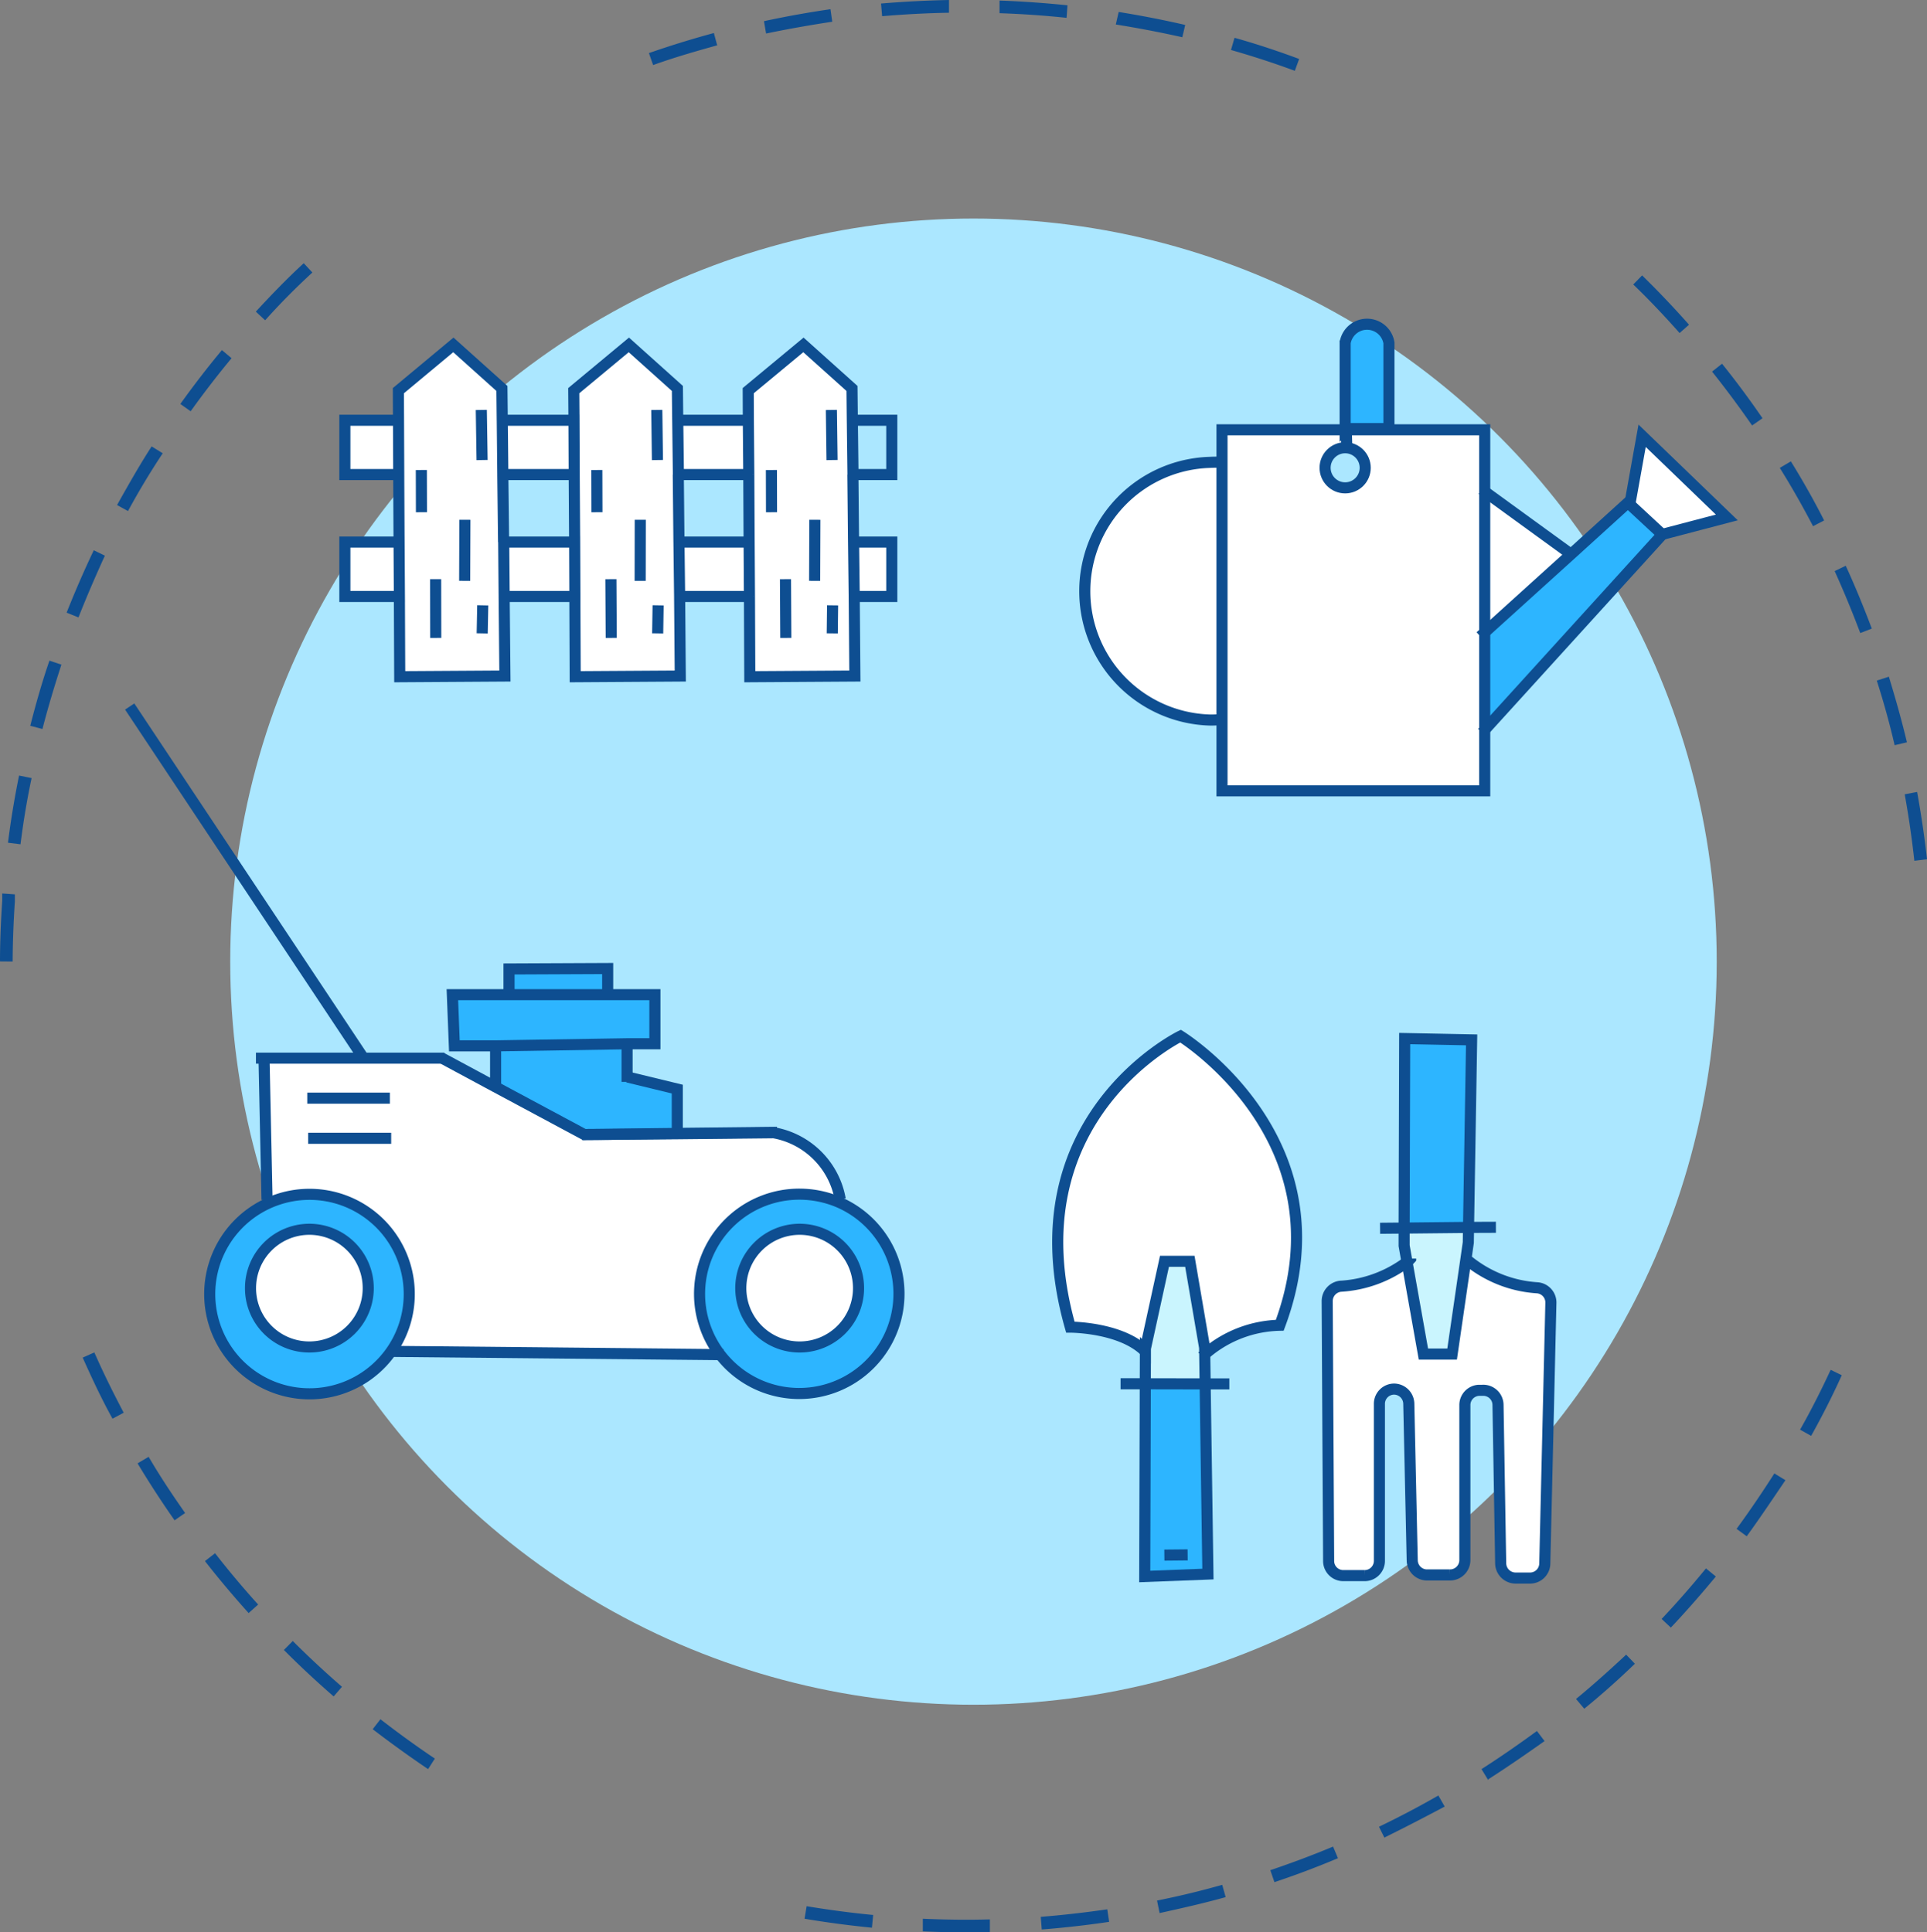 <svg xmlns="http://www.w3.org/2000/svg" id="Layer_1" data-name="Layer 1" viewBox="41.08 40.82 173.84 174.36"><rect x="41.08" y="40.82" width="173.84" height="174.36" fill="#808080" stroke="none"/><defs><style>.cls-3{fill:#2db5ff}.cls-4{fill:#fff}.cls-5{fill:none;stroke:#0e4e91;stroke-miterlimit:10}.cls-6{fill:#caf5fe}</style></defs><path d="M124.33 215.09v-1.14c2 .09 4.05.12 6.05.06v1.15c-1.94.04-4.01.02-6.05-.07zm-4.59-.33c-2-.2-4.08-.47-6.08-.81l.19-1.13c2 .33 4 .6 6 .79zm15.32.16-.09-1.14c2-.16 4-.39 6-.68l.17 1.13c-2 .3-4.05.53-6.08.69zm10.63-1.48-.23-1.13c2-.4 3.95-.87 5.88-1.42l.31 1.11c-1.96.55-3.96 1-5.96 1.44zm10.36-2.79-.37-1.08c1.89-.64 3.8-1.35 5.66-2.13l.44 1.05c-1.88.79-3.78 1.51-5.73 2.16zm9.93-4-.5-1c1.81-.87 3.62-1.82 5.36-2.82l.57 1c-1.77.94-3.6 1.89-5.41 2.78zm-86.28-6.2c-1.69-1.14-3.36-2.35-5-3.6l.7-.9c1.59 1.23 3.24 2.43 4.91 3.55zm95.64 1-.61-1c1.69-1.08 3.36-2.24 5-3.44l.69.91c-1.67 1.18-3.36 2.35-5.08 3.45zm-104.16-7.56a84.604 84.604 0 0 1-4.49-4.19l.8-.81a86.44 86.44 0 0 0 4.44 4.13zM184 195l-.74-.88c1.55-1.28 3.07-2.64 4.52-4l.79.82c-1.47 1.42-3.02 2.8-4.57 4.06zm-120.49-8.63c-1.35-1.5-2.69-3.09-3.94-4.69l.91-.71c1.24 1.59 2.55 3.15 3.89 4.63zm128.3 1.31-.83-.78c1.39-1.47 2.72-3 4-4.56l.89.73c-1.3 1.57-2.66 3.13-4.06 4.61zM56.83 178a86.879 86.879 0 0 1-3.34-5.14l1-.59c1 1.72 2.14 3.43 3.29 5.07zm141.84 1.45-.93-.68c1.19-1.62 2.33-3.31 3.41-5l1 .61c-1.15 1.69-2.28 3.39-3.48 5.04zM51.23 168.83c-1-1.8-1.86-3.66-2.69-5.51l1.05-.47c.81 1.84 1.71 3.66 2.65 5.44zm153.24 1.55-1-.56c1-1.76 1.91-3.57 2.76-5.4l1 .49c-.83 1.85-1.77 3.69-2.76 5.47zM41.08 127.57c0-1.81.08-3.66.2-5.46v-.67l1.14.08v.67c-.12 1.78-.19 3.6-.2 5.39zM42.93 117l-1.13-.14c.25-2 .59-4.06 1-6.06l1.13.23c-.42 1.97-.75 3.97-1 5.97zm170.85 1.49c-.22-2-.51-4-.87-6l1.12-.21c.36 2 .66 4 .89 6.07zM44.91 106.6l-1.1-.29c.51-2 1.08-4 1.73-5.88l1.08.36c-.62 1.91-1.21 3.86-1.71 5.81zM212 108.06c-.46-2-1-3.92-1.61-5.83l1.09-.35c.61 2 1.16 3.94 1.63 5.92zM48.16 96.53l-1.07-.43c.75-1.89 1.57-3.78 2.45-5.63l1 .49c-.83 1.82-1.64 3.69-2.38 5.57zm160.74 1.41a93.83 93.83 0 0 0-2.31-5.59l1-.48c.85 1.85 1.63 3.76 2.35 5.67zm-156.26-11-1-.55c1-1.78 2-3.56 3.12-5.29l1 .62a68.571 68.571 0 0 0-3.12 5.19zm152 1.36c-.93-1.78-1.93-3.55-3-5.26l1-.59c1.07 1.73 2.09 3.53 3 5.33zM58.28 77.93l-.93-.66c1.19-1.66 2.45-3.3 3.75-4.86l.87.73a85.81 85.81 0 0 0-3.69 4.79zm140.86 1.28a89.853 89.853 0 0 0-3.61-4.86l.9-.71c1.27 1.58 2.5 3.24 3.65 4.92zM65 69.72l-.84-.78c1.38-1.5 2.83-3 4.32-4.37l.78.84c-1.5 1.38-2.93 2.82-4.26 4.31zm127.6 1.15c-1.33-1.5-2.74-3-4.18-4.38l.8-.82c1.46 1.43 2.88 2.92 4.23 4.45zM100 46.69l-.38-1.08c1.92-.67 3.9-1.28 5.86-1.81l.3 1.11c-1.91.53-3.86 1.09-5.78 1.78zm57.89.52c-1.89-.7-3.83-1.33-5.76-1.88l.32-1.1c2 .56 3.92 1.2 5.83 1.91zm-47.7-3.37-.19-1.11c2-.43 4-.79 6-1.08l.16 1.13c-1.97.3-3.97.65-5.94 1.06zm37.55.34c-2-.45-4-.83-6-1.15l.26-1.13c2 .32 4 .71 6 1.17zm-27.08-1.9-.1-1.14c2-.17 4.1-.28 6.13-.32v1.15c-1.96.03-4 .14-6 .31zm16.64.15c-2-.21-4-.35-6.05-.42v-1.14c2 .07 4.09.22 6.13.43z" style="fill:#0e4e91"/><circle cx="128.9" cy="127.59" r="67.05" style="fill:#abe7ff"/><path class="cls-3" d="M106.05 163.05a9 9 0 0 1 7.17-14.48 9.11 9.11 0 0 1 3.54.73 9 9 0 1 1-10.71 13.75zm12.48-6a5.31 5.31 0 1 0-5.31 5.31 5.3 5.3 0 0 0 5.31-5.31z"/><path class="cls-4" d="M113.22 151.75a5.31 5.31 0 1 1-5.31 5.3 5.3 5.3 0 0 1 5.31-5.3z"/><path class="cls-4" d="m102.18 143.15 8.66-.09a7.41 7.41 0 0 1 6 6l-.11.23a9 9 0 0 0-12.56 8.28 9 9 0 0 0 1.85 5.47l-29.44-.29-.15-.14a9 9 0 0 0-11.13-13.25l-.13-.29-.27-12.68v-.09h15.95l4.94 2.66 8 4.29h.08z"/><path class="cls-3" d="m97.65 138 4.49 1.09v4c-2.81 0-5.62.06-8.43.1l-8-4.29v-3.8l11.94-.1v3z"/><path class="cls-3" d="M95.9 130.56h4.3v4.43h-2.51l-11.86.07h-3.68l-.18-4.62h5.07z"/><path class="cls-3" d="M95.9 128.21v2.35l-8.9-.03v-2.28l8.9-.04zM78 157.58a9 9 0 1 1-9-9 9 9 0 0 1 9 9zm-3.7-.53a5.31 5.31 0 1 0-5.3 5.31 5.3 5.3 0 0 0 5.3-5.31z"/><path class="cls-4" d="M69 151.75a5.31 5.31 0 1 1-5.31 5.3 5.3 5.3 0 0 1 5.31-5.3z"/><path class="cls-5" d="M64.17 136.3h16.99m12.43 6.89h.16c2.81 0 5.62-.08 8.43-.1l9-.1m-34.57 19.77 29.44.29h.3"/><path class="cls-5" d="m80.85 136.24 4.94 2.66 8 4.29h.08l8.35-.07 8.66-.09a7.41 7.41 0 0 1 6 6M97.65 135h2.51v-4.43H81.89l.18 4.62h3.68z"/><path class="cls-5" d="M87 130.63v-2.38l8.9-.04v2.39m-10.11 4.55v3.94m11.86-3.73v3.08m-21.19 24.18a9 9 0 1 1 1.54-5 9 9 0 0 1-1.54 5z"/><path class="cls-5" d="M63.68 157.05a5.31 5.31 0 1 1 5.32 5.31 5.3 5.3 0 0 1-5.32-5.31zm42.37 6a9 9 0 0 1 7.17-14.48 9.11 9.11 0 0 1 3.54.73 9 9 0 1 1-10.71 13.75z"/><path class="cls-5" d="M107.91 157.05a5.31 5.31 0 1 1 5.31 5.31 5.3 5.3 0 0 1-5.31-5.31zM64.9 136.39l.27 12.68M97.69 138l4.49 1.09v4.22m-49.4-38.74 21.07 31.69.05.08m-5.1 3.57h7.45m-7.37 3.62h7.49"/><path class="cls-4" d="m196.86 87.51-5.83 1.53-2.92-2.71 1.11-6.19 7.64 7.37z"/><path class="cls-3" d="m188.11 86.33 2.92 2.71.01.01-16.02 17.63v-8.8l7.79-7.05 5.13-4.66.17.16z"/><path class="cls-4" d="m182.81 90.83-7.79 7.05V85.17l7.79 5.66zM162.53 79.6H175v32.58h-23.7V79.6zm1.71 3.4a1.81 1.81 0 1 0-1.81 1.81 1.81 1.81 0 0 0 1.81-1.81z"/><path class="cls-3" d="M162.52 79.49h-.09v-7.73a2 2 0 0 1 3.95 0v7.73z"/><path class="cls-4" d="M151.32 82.59v23.15a9.72 9.72 0 0 1-1.09.05 11.63 11.63 0 0 1 0-23.25 9.72 9.72 0 0 1 1.09.05z"/><path class="cls-5" d="M175.02 106.68v5.5h-23.7V79.6h23.7v27.08zm-12.59-27.19v-7.73a2 2 0 0 1 3.95 0v7.73h-3.95z"/><path class="cls-5" d="M162.52 79.33v.16l.01.11.05 1.62"/><circle class="cls-5" cx="162.43" cy="83.03" r="1.81"/><path class="cls-5" d="M151.32 105.74a9.72 9.72 0 0 1-1.09.05 11.63 11.63 0 0 1 0-23.25 9.72 9.72 0 0 1 1.09 0m23.3 15.7.4-.36 7.79-7.05 5.13-4.66.17.16 2.92 2.71.01.01-16.02 17.63-.23.25"/><path class="cls-5" d="M188.11 86.36v-.03l1.11-6.19 7.64 7.37-5.83 1.53-.14.04m-16.14-4.1.27.19 7.79 5.66.05.03"/><path class="cls-4" d="M179.74 156.93a1.33 1.33 0 0 1 1.22 1.36l-.55 23.52a1.33 1.33 0 0 1-1.28 1.31h-1.31a1.35 1.35 0 0 1-1.39-1.32l-.24-14.31a1.33 1.33 0 0 0-1.42-1.31h-.32a1.33 1.33 0 0 0-1.25 1.33v14a1.34 1.34 0 0 1-1.36 1.33h-2.08a1.34 1.34 0 0 1-1.31-1.3l-.31-14.16a1.34 1.34 0 0 0-1.34-1.31 1.33 1.33 0 0 0-1.31 1.33v14.19a1.33 1.33 0 0 1-1.35 1.33h-1.91a1.32 1.32 0 0 1-1.32-1.32l-.13-23.45a1.35 1.35 0 0 1 1.2-1.34 11.06 11.06 0 0 0 6-2.19l1.48 8.32h2.59l1.24-8.54h.19a11 11 0 0 0 6.26 2.53z"/><path class="cls-3" d="m173.84 134.65-.28 16.92-5.81.06.05-17.1 6.04.12z"/><path class="cls-6" d="m168.01 154.69-.26-1.47v-1.59l5.81-.06-.02 1.37-.22 1.53-1.24 8.53h-2.59l-1.48-8.31z"/><path class="cls-4" d="M147.58 134.31s15.22 9.37 8.95 26.09a10.63 10.63 0 0 0-6.61 2.49h-.16v-.47l-1.33-7.79h-2.29l-1.72 7.87v.16h-.12c-2.25-2.09-6.65-2.09-6.65-2.09-5.37-18.82 9.93-26.26 9.93-26.26z"/><path class="cls-3" d="m149.8 165.69.25 17.16-5.7.22.05-17.39 5.4.01z"/><path class="cls-6" d="m149.76 162.88.04 2.81-5.4-.01.01-3.02v-.16l1.72-7.87h2.29l1.33 7.78.01.47z"/><path class="cls-5" d="M144.41 162.66v-.16l1.72-7.87h2.29l1.33 7.78.01.47.04 2.81.25 17.16-5.7.22.05-17.39.01-3.02z"/><path class="cls-5" d="M142.17 165.68h2.23l5.4.01h2.18m-2.06-2.8a10.63 10.63 0 0 1 6.61-2.49c6.27-16.72-8.95-26.09-8.95-26.09s-15.3 7.44-9.94 26.26c0 0 4.4 0 6.65 2.09m1.83 18.48 2.1-.02m25.34-29.55.28-16.92-6.04-.12-.05 17.1v1.59l.26 1.47 1.48 8.31h2.59l1.24-8.53.22-1.53.02-1.37z"/><path class="cls-5" d="m165.58 151.65 2.17-.02 5.81-.06 2.47-.01m-7.69 2.82a2.73 2.73 0 0 1-.33.31 11.06 11.06 0 0 1-6 2.19 1.35 1.35 0 0 0-1.2 1.34l.13 23.45a1.32 1.32 0 0 0 1.32 1.32h1.91a1.33 1.33 0 0 0 1.35-1.33v-14.17a1.33 1.33 0 0 1 1.31-1.33 1.34 1.34 0 0 1 1.34 1.31l.31 14.16a1.34 1.34 0 0 0 1.31 1.3h2.08a1.34 1.34 0 0 0 1.36-1.33v-14a1.33 1.33 0 0 1 1.25-1.33h.32a1.33 1.33 0 0 1 1.42 1.31l.24 14.31a1.35 1.35 0 0 0 1.39 1.32h1.31a1.33 1.33 0 0 0 1.28-1.31l.55-23.52a1.33 1.33 0 0 0-1.22-1.36 11 11 0 0 1-6.23-2.43"/><path class="cls-4" d="M121.53 89.73v4.91h-3.39l-.06-4.91h3.45zm-12.87 0 .03 4.91h-6.3l-.06-4.91h6.33zm-15.74 0 .02 4.91h-6.38l-.04-4.91h6.4zm-15.84 0 .03 4.91h-4.92v-4.91h4.89zm-.05-10.99.02 4.9h-4.86v-4.9h4.84zm15.83 0 .02 4.9h-6.44l-.05-4.9h6.47zm15.73 0 .04 4.9h-6.35l-.06-4.9h6.37z"/><path class="cls-4" d="m118.14 94.64.06 7.18-9.48.06-.03-7.24-.03-4.91-.03-6.09-.04-4.9-.01-2.67 4.98-4.13 4.38 3.93.03 2.87.06 4.9.05 6.09.06 4.91zm-15.75 0 .06 7.18-9.48.06-.03-7.24-.02-4.91-.04-6.09-.02-4.9-.02-2.67 4.97-4.13 4.38 3.93.03 2.87.06 4.9.05 6.09.06 4.91zm-15.83 0 .07 7.18-9.49.06-.03-7.24-.03-4.91-.03-6.09-.02-4.9-.01-2.67 4.96-4.13 4.38 3.93.03 2.87.05 4.9.08 6.09.04 4.91z"/><path class="cls-5" d="m86.44 83.64.07 6.09m-9.48-10.99-.01-2.67 4.96-4.13 4.38 3.93.03 2.87m-9.31 10.99-.03-6.09m9.51 11 .07 7.18-9.49.06-.03-7.24m7.39-16.83.07 4.52m-1.55 5.39L83 93.23m1.63 2.21-.05 2.53m-4.2-4.89.01 5.3m-1.3-15.15.01 3.81m23.17-3.4.06 6.09m-9.47-10.99-.02-2.67 4.97-4.13 4.38 3.93.03 2.87m-9.3 10.99-.04-6.09m9.51 11 .06 7.18-9.48.06-.03-7.24m7.39-16.83.06 4.52m-1.55 5.39-.01 5.51m1.62 2.21-.04 2.53m-4.22-4.89.03 5.3m-1.3-15.15.01 3.81m23.09-3.4.06 6.09m-9.49-10.99-.01-2.67 4.98-4.13 4.38 3.93.03 2.87m-9.31 10.99-.03-6.09m9.51 11 .06 7.18-9.48.06-.03-7.24m7.39-16.83.06 4.52m-1.55 5.39-.02 5.51m1.62 2.21-.03 2.53m-4.22-4.89.03 5.3m-1.3-15.15.01 3.81m-33.63-3.4h-4.86v-4.9h4.84l.02 4.9zm15.83 0h-6.44l-.05-4.9h6.47l.02 4.9zm15.75 0h-6.35l-.06-4.9h6.37l.04 4.9zm9.34-4.9h3.56v4.9h-3.5l-.06-4.9zm-40.86 15.9h-4.92v-4.91h4.89l.03 4.91zm15.83 0h-6.38l-.04-4.91h6.4l.02 4.91zm15.75 0h-6.3l-.06-4.91h6.33l.03 4.91zm9.39-4.91h3.45v4.91h-3.39l-.06-4.91z"/></svg>